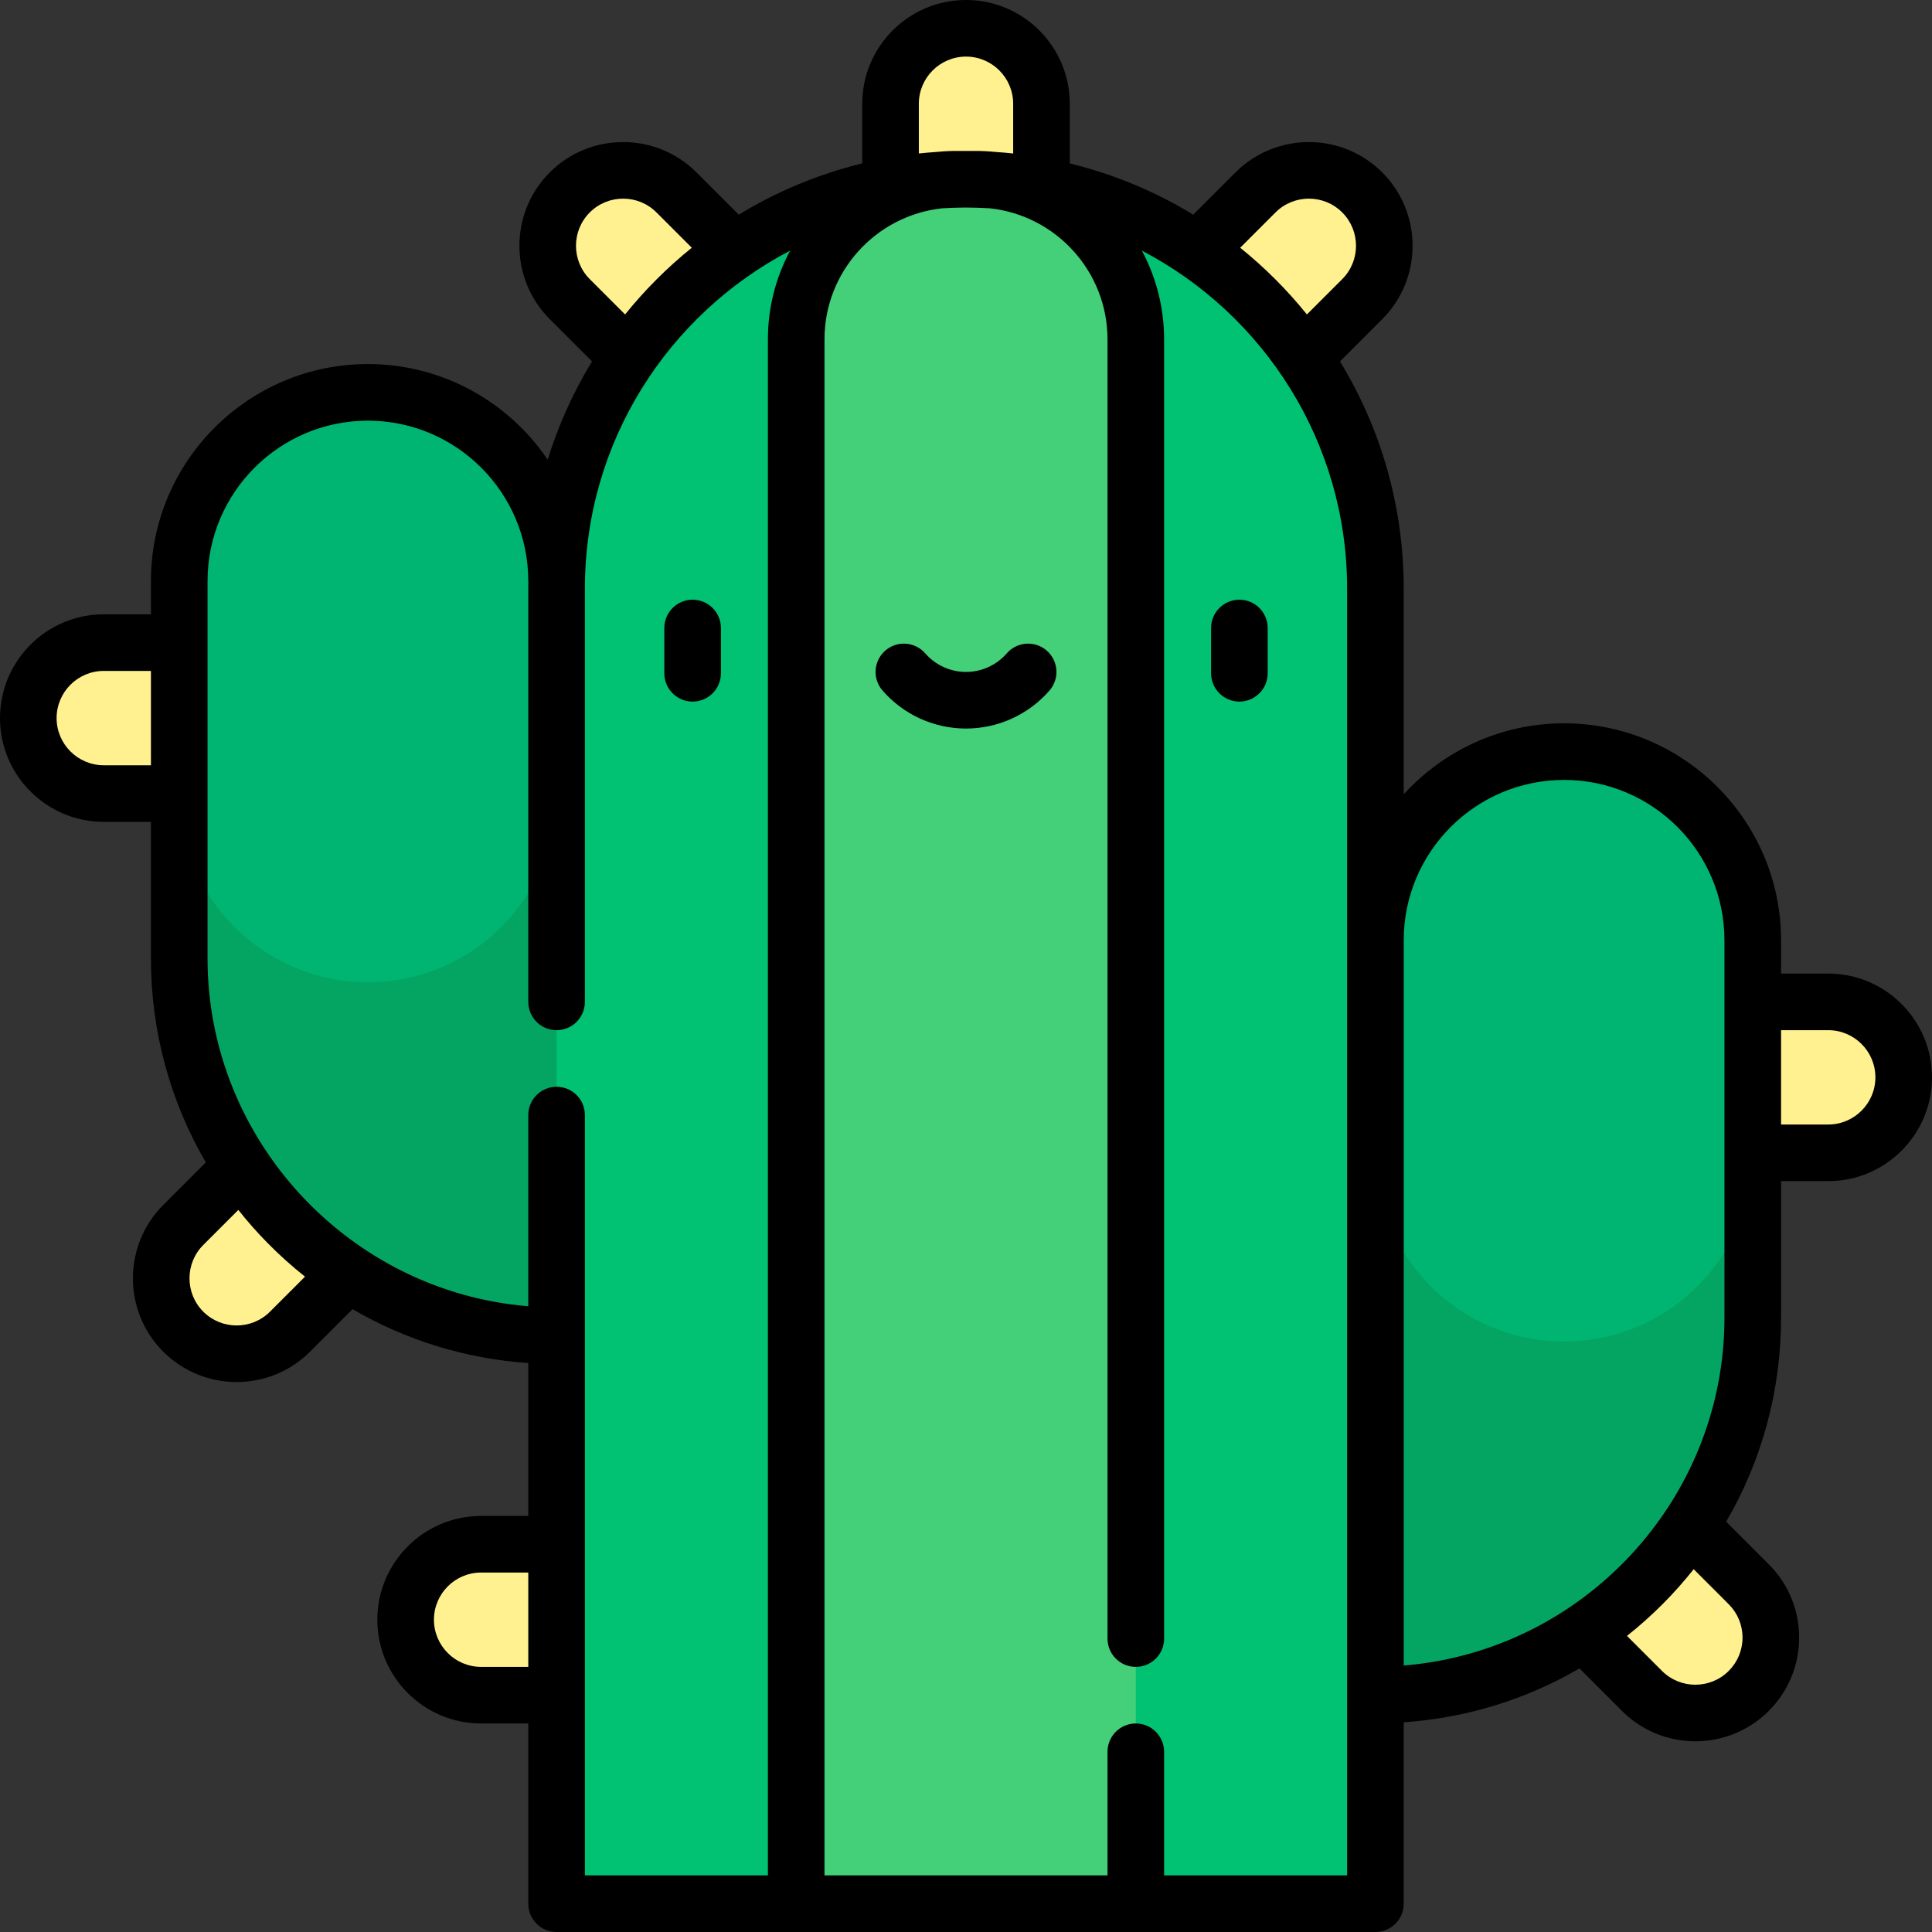 <svg id="Capa_1" enable-background="new 0 0 512 512" height="512" viewBox="0 0 512 512" width="512" xmlns="http://www.w3.org/2000/svg"><rect x="0" y="0" width="512" height="512" fill="#333333" stroke="none"/><g><g><g fill="#fff18f"><path d="m150.995 50.995c-7.811 7.811-7.811 20.474 0 28.284l28.284 28.284c7.811 7.811 20.474 7.811 28.284 0 7.811-7.811 7.811-20.474 0-28.284l-28.284-28.284c-7.811-7.811-20.474-7.811-28.284 0z"/><path d="m361.005 50.995c-7.811-7.811-20.474-7.811-28.284 0l-28.284 28.284c-7.811 7.811-7.811 20.474 0 28.284 7.811 7.811 20.474 7.811 28.284 0l28.284-28.284c7.811-7.81 7.811-20.474 0-28.284z"/><path d="m187.5 429.241c0-11.046-8.954-20-20-20h-40c-11.046 0-20 8.954-20 20 0 11.046 8.954 20 20 20h40c11.046 0 20-8.955 20-20z"/><path d="m256 7.5c-11.046 0-20 8.954-20 20v40c0 11.046 8.954 20 20 20 11.046 0 20-8.954 20-20v-40c0-11.046-8.954-20-20-20z"/><path d="m105.138 296.343c7.811 7.811 7.811 20.474 0 28.284l-28.284 28.284c-7.811 7.811-20.474 7.811-28.284 0-7.811-7.811-7.811-20.474 0-28.284l28.284-28.284c7.811-7.811 20.474-7.811 28.284 0z"/><path d="m7.5 190.301c0-11.046 8.954-20 20-20h40c11.046 0 20 8.954 20 20 0 11.046-8.954 20-20 20h-40c-11.046.001-20-8.954-20-20z"/></g><path d="m147.5 353.981h20l-20-125.001v-74.999c0-27.614-22.386-50-50-50-27.614 0-50 22.386-50 50v100c0 55.229 44.771 100 100 100z" fill="#00b472"/><path d="m167.5 353.981h-20c-55.228 0-100-44.771-100-100v-43.68c0 27.614 22.386 50 50 50s50-22.386 50-50v18.679z" fill="#04a563"/><path d="m406.862 391.549c-7.811 7.811-7.811 20.474 0 28.284l28.284 28.284c7.811 7.811 20.474 7.811 28.284 0 7.811-7.811 7.811-20.474 0-28.284l-28.284-28.284c-7.811-7.81-20.474-7.81-28.284 0z" fill="#fff18f"/><path d="m504.5 285.508c0-11.046-8.954-20-20-20h-40c-11.046 0-20 8.954-20 20 0 11.046 8.954 20 20 20h40c11.046 0 20-8.954 20-20z" fill="#fff18f"/><path d="m364.5 449.188h-20l20-125.001v-74.999c0-27.614 22.386-50 50-50 27.614 0 50 22.386 50 50v100c0 55.228-44.771 100-100 100z" fill="#00b472"/><path d="m344.5 449.188h20c55.228 0 100-44.771 100-100v-43.68c0 27.614-22.386 50-50 50s-50-22.386-50-50v18.679z" fill="#04a563"/><path d="m256 47.5c-59.923 0-108.5 48.577-108.5 108.5v348.5h63.5l46.478-40.284 43.522 40.284h63.5v-348.5c0-59.923-48.577-108.5-108.5-108.5z" fill="#00c272"/><path d="m301 504.5h-90v-414.574c0-23.431 18.995-42.426 42.426-42.426h5.147c23.432 0 42.427 18.995 42.427 42.426z" fill="#44cf79"/></g><g><g><g><path d="m183.551 185.928c-4.142 0-7.5-3.358-7.5-7.5v-12c0-4.142 3.358-7.5 7.5-7.5s7.5 3.358 7.5 7.5v12c0 4.142-3.358 7.5-7.5 7.5z"/></g></g><g><g><path d="m328.449 185.928c-4.142 0-7.5-3.358-7.5-7.5v-12c0-4.142 3.358-7.5 7.5-7.5s7.5 3.358 7.5 7.5v12c0 4.142-3.358 7.5-7.5 7.5z"/></g></g><g><g><path d="m256 193.072c-8.477 0-16.539-3.671-22.118-10.073-2.722-3.123-2.396-7.86.726-10.582s7.86-2.397 10.582.726c2.73 3.132 6.67 4.928 10.811 4.928s8.081-1.796 10.811-4.928c2.721-3.124 7.459-3.448 10.582-.726s3.448 7.459.726 10.582c-5.581 6.401-13.643 10.073-22.12 10.073z"/></g></g></g><g><path d="m484.5 258.008h-12.5v-8.82c0-31.706-25.794-57.5-57.5-57.5-16.82 0-31.976 7.261-42.5 18.812v-54.5c0-22.036-6.177-42.655-16.89-60.22l11.198-11.198c10.723-10.722 10.723-28.169 0-38.891-10.722-10.723-28.169-10.722-38.891 0l-11.197 11.199c-10.014-6.107-21.023-10.733-32.72-13.587v-15.803c0-15.164-12.336-27.5-27.5-27.5s-27.5 12.336-27.5 27.5v15.802c-11.696 2.854-22.706 7.48-32.72 13.587l-11.198-11.198c-10.722-10.723-28.169-10.723-38.891 0-10.723 10.722-10.723 28.169 0 38.891l11.198 11.198c-4.931 8.085-8.899 16.819-11.748 26.039-10.347-15.278-27.841-25.339-47.642-25.339-31.706 0-57.5 25.794-57.5 57.5v8.82h-12.499c-15.164 0-27.5 12.336-27.5 27.5s12.336 27.5 27.5 27.5h12.5v36.179c0 19.282 5.063 37.816 14.546 54.064l-11.279 11.279c-10.723 10.722-10.723 28.169 0 38.891 5.361 5.361 12.403 8.042 19.445 8.042s14.085-2.681 19.446-8.042l11.274-11.274c14.116 8.238 29.975 13.14 46.568 14.28v40.521h-12.5c-15.164 0-27.5 12.336-27.5 27.5s12.336 27.5 27.5 27.5h12.5v47.76c0 4.142 3.358 7.5 7.5 7.5h217c4.142 0 7.5-3.358 7.5-7.5v-48.077c16.592-1.138 32.447-6.036 46.567-14.278l11.276 11.276c5.361 5.361 12.403 8.042 19.446 8.042 7.042 0 14.084-2.681 19.445-8.042 5.194-5.194 8.055-12.1 8.055-19.445 0-7.346-2.86-14.251-8.055-19.445l-11.278-11.278c9.482-16.245 14.544-34.774 14.544-54.065v-36.179h12.5c15.164 0 27.5-12.337 27.5-27.5s-12.336-27.501-27.5-27.501zm-146.476-201.71c4.874-4.874 12.804-4.875 17.678 0 4.874 4.874 4.874 12.804 0 17.678l-9.357 9.356c-5.243-6.506-11.172-12.435-17.678-17.678zm-94.524-28.798c0-6.893 5.607-12.5 12.5-12.5s12.5 5.607 12.5 12.5v13.175c-1.591-.171-3.192-.308-4.801-.414-1.685-.173-3.395-.262-5.125-.262h-5.147c-1.73 0-3.44.089-5.125.262-1.609.106-3.21.242-4.801.414v-13.175zm-87.202 46.476c-4.874-4.874-4.874-12.804 0-17.678s12.804-4.874 17.678 0l9.357 9.357c-6.506 5.243-12.435 11.172-17.678 17.678zm-128.798 128.826c-6.893 0-12.5-5.608-12.5-12.5s5.607-12.5 12.5-12.5h12.5v25zm44.051 144.806c-4.874 4.874-12.804 4.875-17.678 0-4.874-4.874-4.874-12.804 0-17.678l9.286-9.286c2.412 3.041 4.995 5.974 7.756 8.776 3.145 3.193 6.458 6.164 9.916 8.908zm55.949 94.133c-6.893 0-12.5-5.608-12.5-12.5s5.607-12.5 12.5-12.5h12.5v25zm20-153.733c-4.142 0-7.5 3.358-7.5 7.5v50.663c-47.39-3.855-85-44.007-85-92.19v-100c0-23.435 19.065-42.5 42.5-42.5s42.5 19.065 42.5 42.5c0 .137.013.271.021.406-.008.538-.021 1.074-.021 1.613v109.508c0 4.142 3.358 7.5 7.5 7.5s7.5-3.358 7.5-7.5v-109.508c0-38.892 22.1-72.715 54.398-89.585-3.759 7.011-5.898 15.015-5.898 23.511v407.074h-48.5v-201.492c0-4.142-3.358-7.5-7.5-7.5zm209.5 208.992h-48.5v-32.759c0-4.142-3.358-7.5-7.5-7.5s-7.5 3.358-7.5 7.5v32.759h-75v-407.074c0-17.993 13.678-32.848 31.182-34.723 2.09-.129 4.196-.203 6.318-.203s4.228.074 6.318.203c17.504 1.875 31.182 16.73 31.182 34.723v344.314c0 4.142 3.358 7.5 7.5 7.5s7.5-3.358 7.5-7.5v-344.314c0-8.496-2.139-16.5-5.898-23.511 32.298 16.87 54.398 50.693 54.398 89.585zm15-247.812c0-23.435 19.065-42.5 42.5-42.5s42.5 19.065 42.5 42.5v100c0 48.319-37.553 88.349-85 92.194zm86.127 175.949c2.361 2.361 3.661 5.5 3.661 8.839s-1.3 6.478-3.661 8.839c-4.873 4.873-12.803 4.875-17.678 0l-9.281-9.281c3.361-2.667 6.586-5.548 9.654-8.64 2.86-2.884 5.531-5.905 8.02-9.042zm26.373-127.129h-12.5v-25h12.5c6.893 0 12.5 5.608 12.5 12.5s-5.607 12.5-12.5 12.5z"/></g></g></svg>